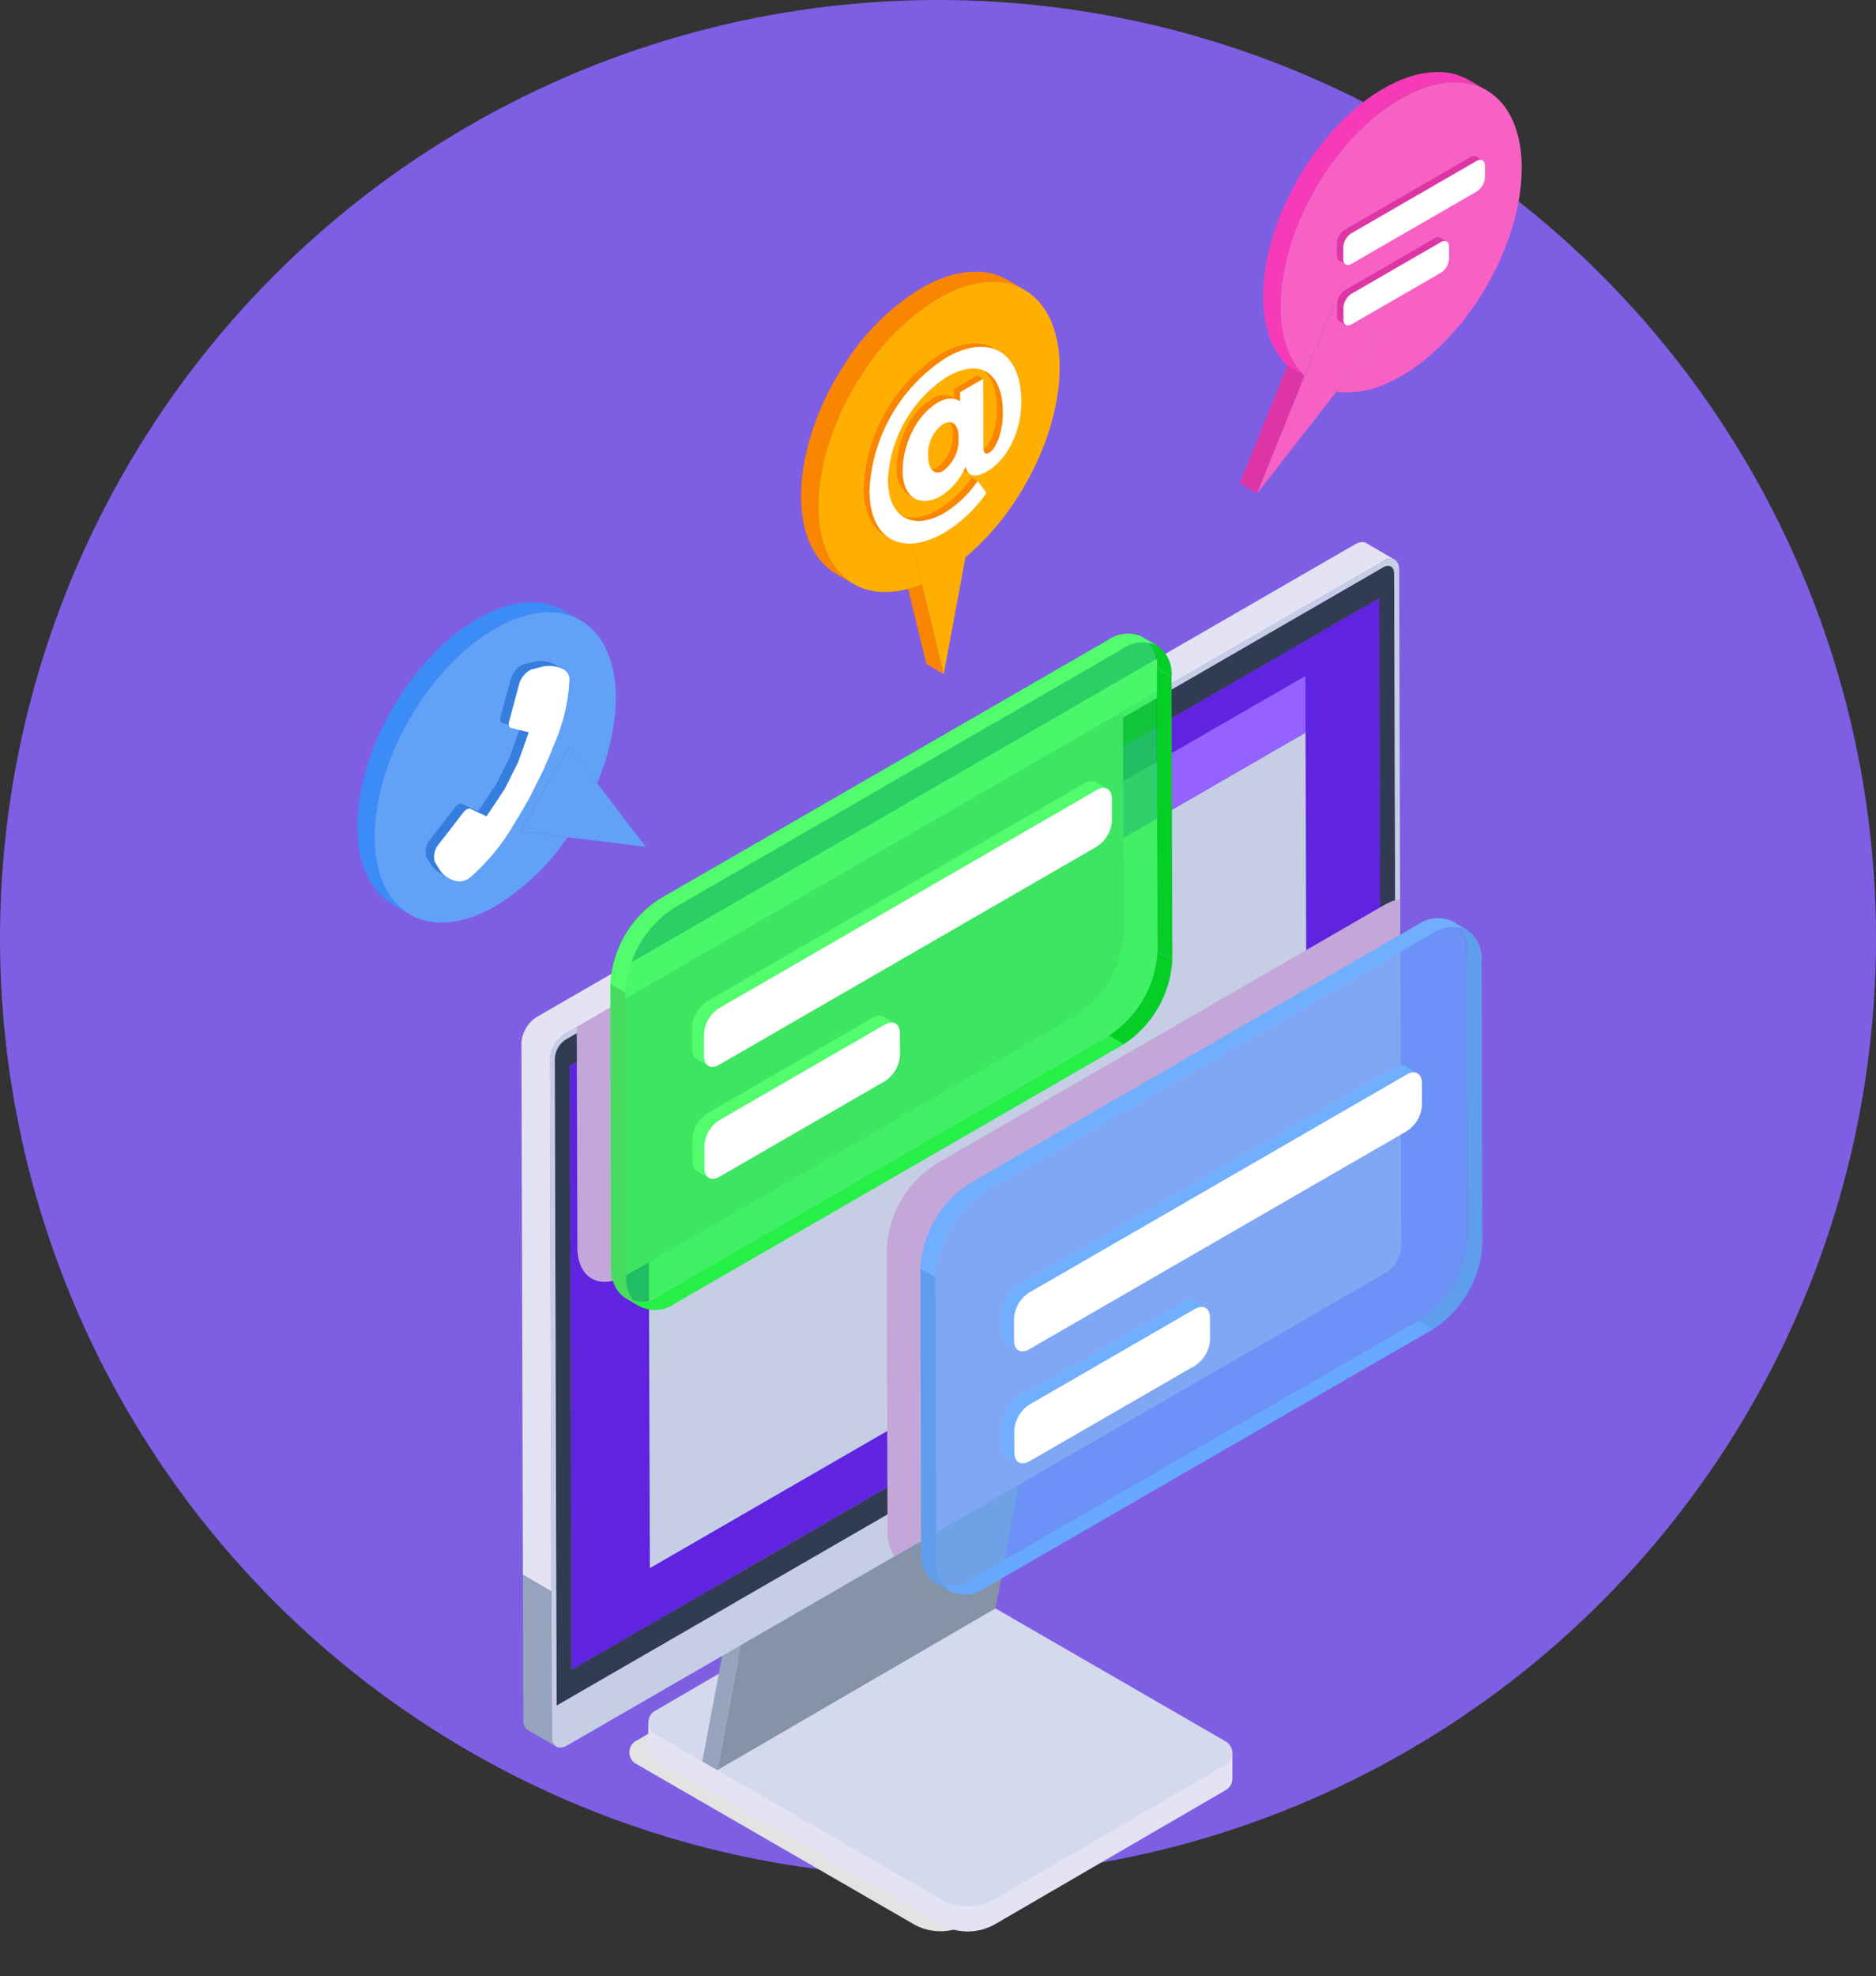 <svg xmlns="http://www.w3.org/2000/svg" xmlns:xlink="http://www.w3.org/1999/xlink" width="189" height="199" viewBox="0 0 189 199">
  <rect x="0" y="0" width="189" height="199" fill="#333333" stroke="none"/>
  <defs>
    <clipPath id="clip-path">
      <rect id="Rectángulo_35427" data-name="Rectángulo 35427" width="117.309" height="191.748" fill="none"/>
    </clipPath>
    <clipPath id="clip-path-3">
      <path id="Trazado_161085" data-name="Trazado 161085" d="M59.91,189.279,38.8,201.546l-2.761-.144v2.536h0a1.348,1.348,0,0,0,.679,1.172l28.7,16.57a5.581,5.581,0,0,0,5.6-.007l23.192-13.478a1.349,1.349,0,0,0,.676-1.177h0v-2.552l-3.368-.175-26.015-15.02a5.586,5.586,0,0,0-5.6.008" transform="translate(-36.041 -188.522)" fill="none"/>
    </clipPath>
    <linearGradient id="linear-gradient" x1="-0.498" y1="1.124" x2="-0.484" y2="1.124" gradientUnits="objectBoundingBox">
      <stop offset="0" stop-color="#96a5bd"/>
      <stop offset="0.52" stop-color="#96a5bd"/>
      <stop offset="0.599" stop-color="#e3e3f4"/>
      <stop offset="1" stop-color="#e3e3f4"/>
    </linearGradient>
    <clipPath id="clip-path-5">
      <path id="Trazado_161087" data-name="Trazado 161087" d="M51.518,161.354l-6.925,36.719,28.019-16.284,6.926-36.718Z" transform="translate(-44.593 -145.071)" fill="none"/>
    </clipPath>
    <linearGradient id="linear-gradient-2" x1="-0.447" y1="1.246" x2="-0.432" y2="1.246" gradientUnits="objectBoundingBox">
      <stop offset="0" stop-color="#aabbd6"/>
      <stop offset="0.151" stop-color="#aabbd6"/>
      <stop offset="0.565" stop-color="#8593a8"/>
      <stop offset="1" stop-color="#8593a8"/>
    </linearGradient>
    <clipPath id="clip-path-7">
      <path id="Trazado_161096" data-name="Trazado 161096" d="M104.346,58.4l-82.5,47.632a3.35,3.35,0,0,0-1.524,2.642l.194,68.156a1.075,1.075,0,0,0,.446.984l2.873,1.671a1.085,1.085,0,0,1-.446-.984l-.192-68.156a3.346,3.346,0,0,1,1.524-2.642l82.5-47.632a1.077,1.077,0,0,1,1.087-.1L105.432,58.3a.794.794,0,0,0-.406-.1,1.382,1.382,0,0,0-.681.207" transform="translate(-20.319 -58.196)" fill="none"/>
    </clipPath>
    <linearGradient id="linear-gradient-3" x1="0.094" y1="1.111" x2="0.099" y2="1.111" gradientUnits="objectBoundingBox">
      <stop offset="0" stop-color="#96a5bd"/>
      <stop offset="0.398" stop-color="#96a5bd"/>
      <stop offset="0.436" stop-color="#e3e3f4"/>
      <stop offset="1" stop-color="#e3e3f4"/>
    </linearGradient>
    <clipPath id="clip-path-9">
      <rect id="Rectángulo_35411" data-name="Rectángulo 35411" width="51.831" height="66.189" fill="none"/>
    </clipPath>
    <clipPath id="clip-path-10">
      <rect id="Rectángulo_35412" data-name="Rectángulo 35412" width="55.098" height="57.44" fill="none"/>
    </clipPath>
    <clipPath id="clip-path-11">
      <rect id="Rectángulo_35416" data-name="Rectángulo 35416" width="56.614" height="68.118" fill="none"/>
    </clipPath>
    <clipPath id="clip-path-12">
      <rect id="Rectángulo_35413" data-name="Rectángulo 35413" width="55.113" height="67.246" fill="none"/>
    </clipPath>
    <clipPath id="clip-path-13">
      <path id="Trazado_161100" data-name="Trazado 161100" d="M137.882,144.941a10.879,10.879,0,0,1-4.917,8.517l-1.5-.873a10.876,10.876,0,0,0,4.917-8.516Z" transform="translate(-131.465 -144.069)" fill="none"/>
    </clipPath>
    <linearGradient id="linear-gradient-4" x1="-9.209" y1="7.315" x2="-9.138" y2="7.315" gradientUnits="objectBoundingBox">
      <stop offset="0" stop-color="#66a9ff"/>
      <stop offset="0.828" stop-color="#5f9ded"/>
      <stop offset="1" stop-color="#5f9ded"/>
    </linearGradient>
    <clipPath id="clip-path-14">
      <path id="Trazado_161109" data-name="Trazado 161109" d="M71.251,147.024l-1.5-.872a10.871,10.871,0,0,1,4.917-8.516l1.5.872a10.875,10.875,0,0,0-4.918,8.516" transform="translate(-69.75 -137.636)" fill="none"/>
    </clipPath>
    <linearGradient id="linear-gradient-5" x1="-4.784" y1="7.816" x2="-4.712" y2="7.816" gradientUnits="objectBoundingBox">
      <stop offset="0" stop-color="#5f9ded"/>
      <stop offset="0.172" stop-color="#5f9ded"/>
      <stop offset="1" stop-color="#70afff"/>
    </linearGradient>
    <clipPath id="clip-path-15">
      <rect id="Rectángulo_35420" data-name="Rectángulo 35420" width="56.614" height="68.116" fill="none"/>
    </clipPath>
    <clipPath id="clip-path-16">
      <rect id="Rectángulo_35417" data-name="Rectángulo 35417" width="55.113" height="67.243" fill="none"/>
    </clipPath>
    <clipPath id="clip-path-17">
      <path id="Trazado_161123" data-name="Trazado 161123" d="M99.479,109.718a10.873,10.873,0,0,1-4.917,8.516l-1.5-.873a10.871,10.871,0,0,0,4.917-8.516Z" transform="translate(-93.062 -108.845)" fill="none"/>
    </clipPath>
    <linearGradient id="linear-gradient-6" x1="-6.456" y1="10.108" x2="-6.384" y2="10.108" gradientUnits="objectBoundingBox">
      <stop offset="0" stop-color="#26f048"/>
      <stop offset="0.828" stop-color="#05cf27"/>
      <stop offset="1" stop-color="#05cf27"/>
    </linearGradient>
    <clipPath id="clip-path-18">
      <path id="Trazado_161132" data-name="Trazado 161132" d="M32.848,111.8l-1.5-.873a10.873,10.873,0,0,1,4.917-8.516l1.5.873a10.874,10.874,0,0,0-4.917,8.516" transform="translate(-31.347 -102.416)" fill="none"/>
    </clipPath>
    <linearGradient id="linear-gradient-7" x1="-2.03" y1="10.608" x2="-1.958" y2="10.608" gradientUnits="objectBoundingBox">
      <stop offset="0" stop-color="#47db60"/>
      <stop offset="0.172" stop-color="#47db60"/>
      <stop offset="1" stop-color="#51fc6d"/>
    </linearGradient>
    <clipPath id="clip-path-19">
      <path id="Trazado_161149" data-name="Trazado 161149" d="M16.3,66.583a15.347,15.347,0,0,0-1.433.73l1.746,1.015a15.065,15.065,0,0,1,1.433-.731c2.844-1.257,5.346-1.216,7.22-.127L23.52,66.456a6.251,6.251,0,0,0-3.179-.817,10.066,10.066,0,0,0-4.042.944" transform="translate(-14.866 -65.639)" fill="none"/>
    </clipPath>
    <clipPath id="clip-path-20">
      <path id="Trazado_161151" data-name="Trazado 161151" d="M.08,86.984c-.437,4.648.95,8.006,3.469,9.47L5.3,97.469C2.776,96,1.389,92.647,1.826,88c.706-7.522,5.938-15.778,12.012-19.286L12.091,67.7C6.018,71.205.787,79.462.08,86.984" transform="translate(0 -67.698)" fill="none"/>
    </clipPath>
    <clipPath id="clip-path-22">
      <path id="Trazado_161161" data-name="Trazado 161161" d="M132.521,0a10.092,10.092,0,0,0-4.011.943,14.877,14.877,0,0,0-1.433.731l1.746,1.014a14.775,14.775,0,0,1,1.433-.73C133.1.7,135.6.742,137.476,1.832L135.73.817A6.23,6.23,0,0,0,132.58,0Z" transform="translate(-127.077)" fill="none"/>
    </clipPath>
    <clipPath id="clip-path-23">
      <path id="Trazado_161163" data-name="Trazado 161163" d="M112.29,21.345c-.366,3.9.55,6.888,2.34,8.617l1.745,1.015c-1.789-1.728-2.705-4.72-2.339-8.618.7-7.52,5.938-15.778,12.013-19.286L124.3,2.059c-6.074,3.506-11.308,11.765-12.013,19.286" transform="translate(-112.21 -2.059)" fill="none"/>
    </clipPath>
    <clipPath id="clip-path-25">
      <path id="Trazado_161184" data-name="Trazado 161184" d="M69.849,26.391l1.745,1.015c3.16-1.824,6.3-2.224,8.644-.859l-1.746-1.015a6.219,6.219,0,0,0-3.166-.813,11.183,11.183,0,0,0-5.476,1.671" transform="translate(-69.849 -24.72)" fill="none"/>
    </clipPath>
    <clipPath id="clip-path-27">
      <path id="Trazado_161187" data-name="Trazado 161187" d="M59.563,34.118c-5.252,7.817-6.124,17.112-1.949,20.762a5.932,5.932,0,0,0,.915.658l1.746,1.014a5.75,5.75,0,0,1-.915-.658c-4.176-3.648-3.3-12.944,1.948-20.761a23.677,23.677,0,0,1,7.51-7.343l-1.745-1.015a23.669,23.669,0,0,0-7.51,7.343" transform="translate(-54.975 -26.775)" fill="none"/>
    </clipPath>
  </defs>
  <g id="Grupo_84374" data-name="Grupo 84374" transform="translate(-548 -1165)">
    <circle id="Elipse_4977" data-name="Elipse 4977" cx="94.5" cy="94.5" r="94.5" transform="translate(548 1165)" fill="#7e5ee3"/>
    <g id="Grupo_84254" data-name="Grupo 84254" transform="translate(584 1172.252)">
      <g id="Grupo_84253" data-name="Grupo 84253" clip-path="url(#clip-path)">
        <g id="Grupo_84194" data-name="Grupo 84194">
          <g id="Grupo_84193" data-name="Grupo 84193" clip-path="url(#clip-path)">
            <path id="Trazado_161084" data-name="Trazado 161084" d="M62.4,190.312l27.955,16.14a1.324,1.324,0,0,1,0,2.292L67.766,221.87a5.441,5.441,0,0,1-5.456.008l-27.956-16.14a1.325,1.325,0,0,1,0-2.292L56.94,190.32a5.441,5.441,0,0,1,5.456-.008" transform="translate(-6.288 -35.384)" fill="#e3e3e3"/>
          </g>
        </g>
        <g id="Grupo_84196" data-name="Grupo 84196" transform="translate(29.314 153.336)">
          <g id="Grupo_84195" data-name="Grupo 84195" clip-path="url(#clip-path-3)">
            <rect id="Rectángulo_35406" data-name="Rectángulo 35406" width="58.854" height="34.162" transform="translate(0 -0.001)" fill="url(#linear-gradient)"/>
          </g>
        </g>
        <g id="Grupo_84198" data-name="Grupo 84198">
          <g id="Grupo_84197" data-name="Grupo 84197" clip-path="url(#clip-path)">
            <path id="Trazado_161086" data-name="Trazado 161086" d="M65.512,186.136l28.7,16.571a1.359,1.359,0,0,1,0,2.352L71.026,218.538a5.588,5.588,0,0,1-5.6.008l-28.7-16.571a1.359,1.359,0,0,1,0-2.352L59.91,186.144a5.588,5.588,0,0,1,5.6-.008" transform="translate(-6.727 -34.601)" fill="#d5d9ed"/>
          </g>
        </g>
        <g id="Grupo_84200" data-name="Grupo 84200" transform="translate(36.27 117.995)">
          <g id="Grupo_84199" data-name="Grupo 84199" clip-path="url(#clip-path-5)">
            <rect id="Rectángulo_35408" data-name="Rectángulo 35408" width="56.765" height="63.374" transform="translate(-22.951 13.251) rotate(-30)" fill="url(#linear-gradient-2)"/>
          </g>
        </g>
        <g id="Grupo_84202" data-name="Grupo 84202">
          <g id="Grupo_84201" data-name="Grupo 84201" clip-path="url(#clip-path)">
            <path id="Trazado_161088" data-name="Trazado 161088" d="M50.061,161.236l-7.333,38.978,1.517.876,6.926-36.718a4.554,4.554,0,0,1-1.132-2.891,2.258,2.258,0,0,1,.023-.245" transform="translate(-7.975 -30.093)" fill="#96a5bd"/>
            <path id="Trazado_161089" data-name="Trazado 161089" d="M76.557,142.224a1.506,1.506,0,0,1,1.518.151l.063.037a4.607,4.607,0,0,1,1.993,3.665,1.4,1.4,0,0,1-.6,1.246L51.51,163.6a1.4,1.4,0,0,0,.6-1.247,4.61,4.61,0,0,0-1.993-3.663l-.063-.037a1.509,1.509,0,0,0-1.517-.149Z" transform="translate(-9.059 -26.518)" fill="#848b92"/>
            <path id="Trazado_161090" data-name="Trazado 161090" d="M49.914,162.395c-1.056-.609-1.947-.243-2.1.848-.011.077-.019.159-.023.245a4.555,4.555,0,0,0,1.132,2.891,3.729,3.729,0,0,0,.877.765c.031.02.062.037.092.055,1.119.646,2.046.157,2.083-1.1a4.61,4.61,0,0,0-1.993-3.664l-.063-.037" transform="translate(-8.919 -30.255)" fill="#9fa7b0"/>
            <path id="Trazado_161091" data-name="Trazado 161091" d="M26.317,112.227l.172,60.819,81.545-47.08-.172-60.819Z" transform="translate(-4.912 -12.159)" fill="#6024e0"/>
            <path id="Trazado_161092" data-name="Trazado 161092" d="M36.06,120l.14,45.918,66.2-38.22-.14-45.918Z" transform="translate(-6.73 -15.263)" fill="#c6cee5"/>
            <path id="Trazado_161093" data-name="Trazado 161093" d="M36.056,118.691l-.016-5.7,66.2-38.219.016,5.7Z" transform="translate(-6.726 -13.955)" fill="#9463ff"/>
            <path id="Trazado_161094" data-name="Trazado 161094" d="M107.909,61.289c.621-.36,1.11-.063,1.113.633l.185,65.165-84.57,48.826-.185-65.164a2.466,2.466,0,0,1,1.122-1.924ZM26.141,172.3l81.545-47.08L107.514,64.4l-81.545,47.08Z" transform="translate(-4.564 -11.41)" fill="#323b54"/>
            <path id="Trazado_161095" data-name="Trazado 161095" d="M107.879,60.456c.839-.485,1.531-.091,1.534.875l.193,68.156a3.375,3.375,0,0,1-1.524,2.641l-82.5,47.633c-.856.495-1.532.091-1.534-.875l-.194-68.156a3.347,3.347,0,0,1,1.524-2.641ZM24.525,175.747l84.57-48.826-.185-65.165c0-.7-.491-.992-1.113-.634L25.462,108.659a2.465,2.465,0,0,0-1.122,1.924Z" transform="translate(-4.452 -11.245)" fill="#c6cee5"/>
          </g>
        </g>
        <g id="Grupo_84204" data-name="Grupo 84204" transform="translate(16.527 47.334)">
          <g id="Grupo_84203" data-name="Grupo 84203" clip-path="url(#clip-path-7)">
            <rect id="Rectángulo_35410" data-name="Rectángulo 35410" width="149.037" height="136.848" transform="matrix(0.5, -0.866, 0.866, 0.5, -52.524, 90.969)" fill="url(#linear-gradient-3)"/>
          </g>
        </g>
        <g id="Grupo_84232" data-name="Grupo 84232">
          <g id="Grupo_84231" data-name="Grupo 84231" clip-path="url(#clip-path)">
            <g id="Grupo_84207" data-name="Grupo 84207" transform="translate(53.325 83.282)" style="mix-blend-mode: multiply;isolation: isolate">
              <g id="Grupo_84206" data-name="Grupo 84206">
                <g id="Grupo_84205" data-name="Grupo 84205" clip-path="url(#clip-path-9)">
                  <path id="Trazado_161097" data-name="Trazado 161097" d="M117.392,137.354a3.385,3.385,0,0,1-1.525,2.641L66.345,168.583a4.107,4.107,0,0,1-.7-2.487l0-1.725-.076-26.761a10.875,10.875,0,0,1,4.915-8.518l45.17-26.076a5.521,5.521,0,0,1,1.141-.507,4.1,4.1,0,0,1,.5-.116Z" transform="translate(-65.561 -102.393)" fill="#c3a7d9"/>
                </g>
              </g>
            </g>
            <g id="Grupo_84210" data-name="Grupo 84210" transform="translate(22.104 64.388)" style="mix-blend-mode: multiply;isolation: isolate">
              <g id="Grupo_84209" data-name="Grupo 84209">
                <g id="Grupo_84208" data-name="Grupo 84208" clip-path="url(#clip-path-10)">
                  <path id="Trazado_161098" data-name="Trazado 161098" d="M82.275,101.337a10.881,10.881,0,0,1-4.915,8.518L32.19,135.931c-2.713,1.567-4.94.3-4.949-2.819l-.059-21.556,0-.618L82.211,79.163l0,.617Z" transform="translate(-27.177 -79.163)" fill="#c3a7d9"/>
                </g>
              </g>
            </g>
            <g id="Grupo_84220" data-name="Grupo 84220" transform="translate(56.732 85.199)" style="isolation: isolate">
              <g id="Grupo_84219" data-name="Grupo 84219">
                <g id="Grupo_84218" data-name="Grupo 84218" clip-path="url(#clip-path-11)">
                  <g id="Grupo_84213" data-name="Grupo 84213" opacity="0.7">
                    <g id="Grupo_84212" data-name="Grupo 84212">
                      <g id="Grupo_84211" data-name="Grupo 84211" clip-path="url(#clip-path-12)">
                        <path id="Trazado_161099" data-name="Trazado 161099" d="M119.833,105.421c2.714-1.567,4.94-.3,4.949,2.82l.081,28.49a10.876,10.876,0,0,1-4.917,8.516L74.78,171.323c-2.714,1.567-4.94.3-4.949-2.82l-.081-28.49a10.871,10.871,0,0,1,4.917-8.516Z" transform="translate(-69.75 -104.749)" fill="#64a7ff"/>
                      </g>
                    </g>
                  </g>
                  <g id="Grupo_84215" data-name="Grupo 84215" transform="translate(50.197 31.981)">
                    <g id="Grupo_84214" data-name="Grupo 84214" clip-path="url(#clip-path-13)">
                      <rect id="Rectángulo_35414" data-name="Rectángulo 35414" width="11.344" height="10.26" transform="translate(-4.065 7.041) rotate(-60)" fill="url(#linear-gradient-4)"/>
                    </g>
                  </g>
                  <path id="Trazado_161101" data-name="Trazado 161101" d="M138.912,109.914l.081,28.489-1.5-.872-.081-28.489Z" transform="translate(-82.378 -105.55)" fill="#5f9ded"/>
                  <path id="Trazado_161102" data-name="Trazado 161102" d="M137.138,106.033a3.448,3.448,0,0,1,1.443,3.157l-1.5-.872a3.447,3.447,0,0,0-1.442-3.157l1.5.873" transform="translate(-82.047 -104.826)" fill="#5f9ded"/>
                  <path id="Trazado_161103" data-name="Trazado 161103" d="M77.3,132.524l-1.5-.872,45.166-26.077,1.5.872Z" transform="translate(-70.878 -104.903)" fill="#70afff"/>
                  <path id="Trazado_161104" data-name="Trazado 161104" d="M134.832,105.084l1.5.873a3.473,3.473,0,0,0-3.506.337l-1.5-.873a3.475,3.475,0,0,1,3.506-.337" transform="translate(-81.242 -104.749)" fill="#70afff"/>
                  <path id="Trazado_161105" data-name="Trazado 161105" d="M71.624,186.936a3.473,3.473,0,0,0,3.506-.336l1.5.872a3.474,3.474,0,0,1-3.506.336l-1.5-.872" transform="translate(-70.1 -120.026)" fill="#66a9ff"/>
                  <path id="Trazado_161106" data-name="Trazado 161106" d="M72.793,187.162l-1.5-.872a3.447,3.447,0,0,1-1.444-3.157l1.5.872a3.448,3.448,0,0,0,1.444,3.157" transform="translate(-69.768 -119.379)" fill="#5f9ded"/>
                  <path id="Trazado_161107" data-name="Trazado 161107" d="M122.6,155.412,77.435,181.489l-1.5-.873L121.1,154.54Z" transform="translate(-70.904 -114.042)" fill="#66a9ff"/>
                  <path id="Trazado_161108" data-name="Trazado 161108" d="M71.331,177.467l-1.5-.872-.081-28.49,1.5.872Z" transform="translate(-69.75 -112.841)" fill="#5f9ded"/>
                  <g id="Grupo_84217" data-name="Grupo 84217" transform="translate(0 26.749)">
                    <g id="Grupo_84216" data-name="Grupo 84216" clip-path="url(#clip-path-14)">
                      <rect id="Rectángulo_35415" data-name="Rectángulo 35415" width="11.344" height="10.26" transform="translate(-4.074 7.041) rotate(-60)" fill="url(#linear-gradient-5)"/>
                    </g>
                  </g>
                </g>
              </g>
            </g>
            <path id="Trazado_161110" data-name="Trazado 161110" d="M103.343,152.14l1.2.7a1.066,1.066,0,0,0-1.078.107l-1.2-.7a1.068,1.068,0,0,1,1.079-.107" transform="translate(-19.087 -28.376)" fill="#70afff"/>
            <path id="Trazado_161111" data-name="Trazado 161111" d="M81.554,171.745l-1.2-.7a1.059,1.059,0,0,1-.442-.972l1.2.7a1.062,1.062,0,0,0,.442.972" transform="translate(-14.915 -31.743)" fill="#70afff"/>
            <path id="Trazado_161112" data-name="Trazado 161112" d="M81.11,170.264l-1.2-.7-.007-2.218,1.2.7Z" transform="translate(-14.913 -31.234)" fill="#70afff"/>
            <path id="Trazado_161113" data-name="Trazado 161113" d="M82.957,162.622l-1.2-.7,16.68-9.631,1.2.7Z" transform="translate(-15.259 -28.424)" fill="#70afff"/>
            <path id="Trazado_161114" data-name="Trazado 161114" d="M81.1,167.445l-1.2-.7a3.324,3.324,0,0,1,1.507-2.614l1.2.7a3.322,3.322,0,0,0-1.507,2.613" transform="translate(-14.913 -30.634)" fill="#70afff"/>
            <path id="Trazado_161115" data-name="Trazado 161115" d="M99.567,153.1c.838-.484,1.517-.1,1.519.866l.007,2.218a3.328,3.328,0,0,1-1.51,2.616L82.9,168.434c-.835.482-1.514.092-1.517-.868l-.006-2.218a3.319,3.319,0,0,1,1.507-2.613Z" transform="translate(-15.189 -28.536)" fill="#fff"/>
            <path id="Trazado_161116" data-name="Trazado 161116" d="M129.6,123.1l1.2.7a1.069,1.069,0,0,0-1.078.107l-1.2-.7a1.065,1.065,0,0,1,1.078-.107" transform="translate(-23.987 -22.956)" fill="#70afff"/>
            <path id="Trazado_161117" data-name="Trazado 161117" d="M81.513,157.881l-1.2-.7a1.058,1.058,0,0,1-.442-.97l1.2.7a1.056,1.056,0,0,0,.441.97" transform="translate(-14.907 -29.156)" fill="#70afff"/>
            <path id="Trazado_161118" data-name="Trazado 161118" d="M81.07,156.4l-1.2-.7-.007-2.218,1.2.7Z" transform="translate(-14.906 -28.647)" fill="#70afff"/>
            <path id="Trazado_161119" data-name="Trazado 161119" d="M82.917,145.927l-1.2-.7,38.066-21.978,1.2.7Z" transform="translate(-15.252 -23.004)" fill="#70afff"/>
            <path id="Trazado_161120" data-name="Trazado 161120" d="M81.065,153.584l-1.2-.7a3.323,3.323,0,0,1,1.507-2.614l1.2.7a3.326,3.326,0,0,0-1.507,2.614" transform="translate(-14.906 -28.047)" fill="#70afff"/>
            <path id="Trazado_161121" data-name="Trazado 161121" d="M120.913,124.062c.838-.484,1.517-.1,1.519.866l.007,2.219a3.324,3.324,0,0,1-1.51,2.612L82.863,151.736c-.835.482-1.514.1-1.517-.864l-.007-2.219a3.32,3.32,0,0,1,1.507-2.613Z" transform="translate(-15.181 -23.116)" fill="#fff"/>
            <g id="Grupo_84230" data-name="Grupo 84230" transform="translate(25.496 56.552)" style="isolation: isolate">
              <g id="Grupo_84229" data-name="Grupo 84229">
                <g id="Grupo_84228" data-name="Grupo 84228" clip-path="url(#clip-path-15)">
                  <g id="Grupo_84223" data-name="Grupo 84223" opacity="0.7">
                    <g id="Grupo_84222" data-name="Grupo 84222">
                      <g id="Grupo_84221" data-name="Grupo 84221" clip-path="url(#clip-path-16)">
                        <path id="Trazado_161122" data-name="Trazado 161122" d="M81.43,70.2c2.714-1.567,4.94-.3,4.949,2.82l.081,28.486a10.874,10.874,0,0,1-4.917,8.516L36.377,136.1c-2.714,1.567-4.94.3-4.949-2.82l-.081-28.486a10.871,10.871,0,0,1,4.917-8.516Z" transform="translate(-31.347 -69.529)" fill="#06ff2f"/>
                      </g>
                    </g>
                  </g>
                  <g id="Grupo_84225" data-name="Grupo 84225" transform="translate(50.197 31.978)">
                    <g id="Grupo_84224" data-name="Grupo 84224" clip-path="url(#clip-path-17)">
                      <rect id="Rectángulo_35418" data-name="Rectángulo 35418" width="11.344" height="10.26" transform="matrix(0.5, -0.866, 0.866, 0.5, -4.065, 7.041)" fill="url(#linear-gradient-6)"/>
                    </g>
                  </g>
                  <path id="Trazado_161124" data-name="Trazado 161124" d="M100.509,74.695l.081,28.486-1.5-.873-.081-28.485Z" transform="translate(-43.975 -70.33)" fill="#05cf27"/>
                  <path id="Trazado_161125" data-name="Trazado 161125" d="M98.735,70.813a3.449,3.449,0,0,1,1.443,3.157l-1.5-.873a3.446,3.446,0,0,0-1.442-3.157l1.5.872" transform="translate(-43.644 -69.606)" fill="#05cf27"/>
                  <path id="Trazado_161126" data-name="Trazado 161126" d="M38.893,97.3l-1.5-.872L82.559,70.356l1.5.872Z" transform="translate(-32.475 -69.683)" fill="#51fc6d"/>
                  <path id="Trazado_161127" data-name="Trazado 161127" d="M96.429,69.864l1.5.872a3.474,3.474,0,0,0-3.506.338l-1.5-.873a3.475,3.475,0,0,1,3.506-.337" transform="translate(-42.839 -69.529)" fill="#51fc6d"/>
                  <path id="Trazado_161128" data-name="Trazado 161128" d="M33.22,151.714a3.475,3.475,0,0,0,3.506-.337l1.5.872a3.473,3.473,0,0,1-3.506.337l-1.5-.872" transform="translate(-31.696 -84.805)" fill="#26f048"/>
                  <path id="Trazado_161129" data-name="Trazado 161129" d="M34.39,151.938l-1.5-.872a3.446,3.446,0,0,1-1.443-3.157l1.5.872a3.449,3.449,0,0,0,1.443,3.157" transform="translate(-31.365 -84.158)" fill="#47db60"/>
                  <path id="Trazado_161130" data-name="Trazado 161130" d="M84.2,120.188,39.032,146.265l-1.5-.872L82.7,119.316Z" transform="translate(-32.501 -78.821)" fill="#26f048"/>
                  <path id="Trazado_161131" data-name="Trazado 161131" d="M32.929,142.245l-1.5-.872-.081-28.486,1.5.872Z" transform="translate(-31.347 -77.621)" fill="#47db60"/>
                  <g id="Grupo_84227" data-name="Grupo 84227" transform="translate(0 26.749)">
                    <g id="Grupo_84226" data-name="Grupo 84226" clip-path="url(#clip-path-18)">
                      <rect id="Rectángulo_35419" data-name="Rectángulo 35419" width="11.344" height="10.26" transform="translate(-4.074 7.041) rotate(-60)" fill="url(#linear-gradient-7)"/>
                    </g>
                  </g>
                </g>
              </g>
            </g>
            <path id="Trazado_161133" data-name="Trazado 161133" d="M64.938,116.92l1.2.7a1.069,1.069,0,0,0-1.078.1l-1.2-.7a1.068,1.068,0,0,1,1.078-.106" transform="translate(-11.919 -21.803)" fill="#51fc6d"/>
            <path id="Trazado_161134" data-name="Trazado 161134" d="M43.144,136.522l-1.2-.7a1.056,1.056,0,0,1-.442-.968l1.2.7a1.054,1.054,0,0,0,.441.968" transform="translate(-7.746 -25.169)" fill="#51fc6d"/>
            <path id="Trazado_161135" data-name="Trazado 161135" d="M42.7,135.044l-1.2-.7-.007-2.218,1.2.7Z" transform="translate(-7.745 -24.66)" fill="#51fc6d"/>
            <path id="Trazado_161136" data-name="Trazado 161136" d="M44.552,127.4l-1.2-.7,16.68-9.631,1.2.7Z" transform="translate(-8.091 -21.85)" fill="#51fc6d"/>
            <path id="Trazado_161137" data-name="Trazado 161137" d="M42.7,132.226l-1.2-.7A3.327,3.327,0,0,1,43,128.913l1.2.7a3.33,3.33,0,0,0-1.51,2.615" transform="translate(-7.745 -24.06)" fill="#51fc6d"/>
            <path id="Trazado_161138" data-name="Trazado 161138" d="M61.162,117.882c.835-.482,1.517-.1,1.519.866l.007,2.218a3.325,3.325,0,0,1-1.51,2.612L44.5,133.209c-.835.482-1.517.1-1.519-.863l-.007-2.218a3.328,3.328,0,0,1,1.51-2.615Z" transform="translate(-8.02 -21.963)" fill="#fff"/>
            <path id="Trazado_161139" data-name="Trazado 161139" d="M91.189,87.878l1.2.7a1.065,1.065,0,0,0-1.075.1l-1.2-.7a1.066,1.066,0,0,1,1.076-.1" transform="translate(-16.819 -16.382)" fill="#51fc6d"/>
            <path id="Trazado_161140" data-name="Trazado 161140" d="M43.105,122.66l-1.2-.7a1.056,1.056,0,0,1-.442-.968l1.2.7a1.056,1.056,0,0,0,.441.968" transform="translate(-7.739 -22.582)" fill="#51fc6d"/>
            <path id="Trazado_161141" data-name="Trazado 161141" d="M42.663,121.182l-1.2-.7-.007-2.222,1.2.7Z" transform="translate(-7.737 -22.072)" fill="#51fc6d"/>
            <path id="Trazado_161142" data-name="Trazado 161142" d="M44.513,110.706l-1.2-.7L81.378,88.03l1.2.7Z" transform="translate(-8.084 -16.43)" fill="#51fc6d"/>
            <path id="Trazado_161143" data-name="Trazado 161143" d="M42.657,118.361l-1.2-.7a3.327,3.327,0,0,1,1.51-2.612l1.2.7a3.329,3.329,0,0,0-1.51,2.612" transform="translate(-7.737 -21.473)" fill="#51fc6d"/>
            <path id="Trazado_161144" data-name="Trazado 161144" d="M82.508,88.84c.835-.482,1.514-.1,1.517.865l.007,2.222a3.324,3.324,0,0,1-1.507,2.61L44.458,116.515c-.835.481-1.516.1-1.519-.863l-.007-2.222a3.327,3.327,0,0,1,1.51-2.612Z" transform="translate(-8.013 -16.543)" fill="#fff"/>
            <path id="Trazado_161145" data-name="Trazado 161145" d="M19.768,93.778l-1.746-1.015,4.764.586,1.746,1.015Z" transform="translate(-3.363 -17.313)" fill="#375b8c"/>
            <path id="Trazado_161146" data-name="Trazado 161146" d="M28.652,86.991l-1.746-1.014-2.812-3.664,1.745,1.014Z" transform="translate(-4.497 -15.363)" fill="#325480"/>
            <path id="Trazado_161147" data-name="Trazado 161147" d="M25.107,83.559l2.813,3.664,4.908,6.395-7.9-.972-4.764-.586Z" transform="translate(-3.764 -15.596)" fill="#61a2f7"/>
            <rect id="Rectángulo_35421" data-name="Rectángulo 35421" width="9.831" height="2.02" transform="translate(14.657 75.449) rotate(-59.832)" fill="#406aa2"/>
          </g>
        </g>
        <g id="Grupo_84234" data-name="Grupo 84234" transform="translate(12.091 53.388)">
          <g id="Grupo_84233" data-name="Grupo 84233" clip-path="url(#clip-path-19)">
            <path id="Trazado_161148" data-name="Trazado 161148" d="M16.612,68.329l-1.746-1.015a15.068,15.068,0,0,1,1.434-.73c2.844-1.257,5.345-1.217,7.22-.128l1.745,1.015c-1.874-1.09-4.376-1.131-7.22.128a15.058,15.058,0,0,0-1.433.73" transform="translate(-14.866 -65.639)" fill="#3b8cf7"/>
          </g>
        </g>
        <g id="Grupo_84236" data-name="Grupo 84236" transform="translate(0 55.063)">
          <g id="Grupo_84235" data-name="Grupo 84235" clip-path="url(#clip-path-20)">
            <path id="Trazado_161150" data-name="Trazado 161150" d="M5.295,97.469,3.549,96.454C1.03,94.989-.357,91.632.08,86.984.786,79.462,6.017,71.205,12.091,67.7l1.746,1.015C7.764,72.22,2.532,80.477,1.825,88c-.437,4.648.951,8.006,3.47,9.47" transform="translate(0 -67.698)" fill="#3b8cf7"/>
          </g>
        </g>
        <g id="Grupo_84238" data-name="Grupo 84238">
          <g id="Grupo_84237" data-name="Grupo 84237" clip-path="url(#clip-path)">
            <path id="Trazado_161152" data-name="Trazado 161152" d="M14.238,68.562a15.054,15.054,0,0,1,1.433-.73c6.668-2.948,11.452,1.238,10.691,9.346a23.942,23.942,0,0,1-1.806,6.935l-2.813-3.664-4.939,8.5,4.764.586a23.5,23.5,0,0,1-7.218,6.924,14.979,14.979,0,0,1-1.434.731c-6.665,2.947-11.452-1.235-10.691-9.343.707-7.521,5.938-15.778,12.013-19.286" transform="translate(-0.401 -12.484)" fill="#61a2f7"/>
            <path id="Trazado_161153" data-name="Trazado 161153" d="M10.9,94.628l.027,0a1.658,1.658,0,0,0,1.223-.462,21.376,21.376,0,0,0,4.345-5.3c.637-1.035,1.154-1.923,1.567-2.659l1.345-2.677c.341-.762.737-1.692,1.176-2.8a18,18,0,0,0,1.5-6.317,1.169,1.169,0,0,0-.459-1.058l-.022-.014a3.158,3.158,0,0,0-2.466-.28l-.858.214a2.327,2.327,0,0,0-1.257,1.5l-.961,3.576c-.141.411-.085.757.13.813l1.8.449-1.074,3.024-1.345,2.677-1.831,2.755-1.636-.77c-.2-.09-.532.117-.785.489L8.935,90.866a1.956,1.956,0,0,0-.405,1.806l.416.666A2.7,2.7,0,0,0,10.9,94.628" transform="translate(-1.574 -13.614)" fill="#357ede"/>
            <path id="Trazado_161154" data-name="Trazado 161154" d="M11.951,95.232l.027,0a1.658,1.658,0,0,0,1.223-.462,21.376,21.376,0,0,0,4.345-5.3c.637-1.035,1.153-1.923,1.567-2.659l1.345-2.677c.341-.762.737-1.692,1.176-2.8a17.971,17.971,0,0,0,1.495-6.317,1.169,1.169,0,0,0-.458-1.058l-.022-.014a3.159,3.159,0,0,0-2.466-.28l-.859.214a2.329,2.329,0,0,0-1.257,1.5l-.961,3.576c-.141.411-.085.757.13.813l1.8.449L17.96,83.248l-1.345,2.677L14.783,88.68l-1.636-.77c-.2-.09-.532.117-.785.489L9.982,91.47a1.954,1.954,0,0,0-.405,1.806l.416.666a2.7,2.7,0,0,0,1.957,1.291" transform="translate(-1.769 -13.726)" fill="#fff"/>
            <path id="Trazado_161155" data-name="Trazado 161155" d="M120.892,37.988l-1.746-1.015,4.587-5.869,1.745,1.015Z" transform="translate(-22.237 -5.805)" fill="#a54184"/>
            <path id="Trazado_161156" data-name="Trazado 161156" d="M111.055,49.209,109.309,48.2l4.779-11.831,1.746,1.015Z" transform="translate(-20.401 -6.787)" fill="#de35a6"/>
            <path id="Trazado_161157" data-name="Trazado 161157" d="M120.476,28.6l-1.746-1.014,4.925,2.859,1.746,1.015Z" transform="translate(-22.16 -5.149)" fill="#823367"/>
            <path id="Trazado_161158" data-name="Trazado 161158" d="M119.119,28.836l4.925,2.86-4.587,5.869-8,10.239,4.779-11.83Z" transform="translate(-20.802 -5.382)" fill="#f761c4"/>
            <path id="Trazado_161159" data-name="Trazado 161159" d="M116.931,35.741l-1.746-1.014,2.884-7.139,1.745,1.015Z" transform="translate(-21.498 -5.149)" fill="#9e3e7e"/>
          </g>
        </g>
        <g id="Grupo_84240" data-name="Grupo 84240" transform="translate(103.359)">
          <g id="Grupo_84239" data-name="Grupo 84239" clip-path="url(#clip-path-22)">
            <path id="Trazado_161160" data-name="Trazado 161160" d="M128.823,2.689l-1.746-1.015a15.068,15.068,0,0,1,1.434-.73c2.843-1.257,5.345-1.216,7.219-.127l1.745,1.015C135.6.742,133.1.7,130.256,1.959a14.868,14.868,0,0,0-1.433.73" transform="translate(-127.077 0)" fill="#f73bb8"/>
          </g>
        </g>
        <g id="Grupo_84242" data-name="Grupo 84242" transform="translate(91.267 1.675)">
          <g id="Grupo_84241" data-name="Grupo 84241" clip-path="url(#clip-path-23)">
            <path id="Trazado_161162" data-name="Trazado 161162" d="M116.376,30.976l-1.746-1.014c-1.789-1.728-2.705-4.72-2.339-8.618.7-7.52,5.938-15.778,12.012-19.286l1.746,1.014c-6.074,3.508-11.308,11.766-12.012,19.286-.366,3.9.549,6.888,2.339,8.617" transform="translate(-112.21 -2.059)" fill="#f73bb8"/>
          </g>
        </g>
        <g id="Grupo_84244" data-name="Grupo 84244">
          <g id="Grupo_84243" data-name="Grupo 84243" clip-path="url(#clip-path)">
            <path id="Trazado_161164" data-name="Trazado 161164" d="M126.449,2.922a14.868,14.868,0,0,1,1.433-.73c6.665-2.947,11.452,1.238,10.691,9.346-.707,7.522-5.941,15.781-12.015,19.287a14.775,14.775,0,0,1-1.433.73,9.2,9.2,0,0,1-5.126.861l4.586-5.869-4.925-2.86-2.883,7.139c-1.79-1.728-2.705-4.72-2.339-8.618.7-7.52,5.938-15.778,12.012-19.286" transform="translate(-21.344 -0.233)" fill="#f761c4"/>
            <path id="Trazado_161165" data-name="Trazado 161165" d="M134,20.515l.648.377a.577.577,0,0,0-.582.058l-.647-.377a.576.576,0,0,1,.582-.058" transform="translate(-24.901 -3.819)" fill="#de35a6"/>
            <path id="Trazado_161166" data-name="Trazado 161166" d="M122.239,31.1l-.648-.377a.574.574,0,0,1-.238-.525l.647.377a.572.572,0,0,0,.239.525" transform="translate(-22.649 -5.636)" fill="#de35a6"/>
            <path id="Trazado_161167" data-name="Trazado 161167" d="M122,30.3l-.648-.377,0-1.2L122,29.1Z" transform="translate(-22.648 -5.361)" fill="#de35a6"/>
            <path id="Trazado_161168" data-name="Trazado 161168" d="M123,26.172l-.648-.377,9-5.2.648.377Z" transform="translate(-22.835 -3.844)" fill="#de35a6"/>
            <path id="Trazado_161169" data-name="Trazado 161169" d="M122,28.776l-.648-.377a1.792,1.792,0,0,1,.813-1.41l.648.377a1.792,1.792,0,0,0-.813,1.41" transform="translate(-22.648 -5.037)" fill="#de35a6"/>
            <path id="Trazado_161170" data-name="Trazado 161170" d="M131.961,21.035c.452-.261.819-.052.82.467l0,1.2a1.8,1.8,0,0,1-.815,1.411l-9,5.2c-.451.26-.817.05-.819-.468l0-1.2a1.794,1.794,0,0,1,.813-1.41Z" transform="translate(-22.797 -3.905)" fill="#fff"/>
            <path id="Trazado_161171" data-name="Trazado 161171" d="M138.442,10.456l.648.377a.577.577,0,0,0-.582.058l-.647-.377a.576.576,0,0,1,.582-.058" transform="translate(-25.73 -1.941)" fill="#de35a6"/>
            <path id="Trazado_161172" data-name="Trazado 161172" d="M122.217,23.614l-.648-.377a.569.569,0,0,1-.238-.523l.647.377a.572.572,0,0,0,.238.523" transform="translate(-22.645 -4.239)" fill="#de35a6"/>
            <path id="Trazado_161173" data-name="Trazado 161173" d="M121.978,22.816l-.648-.377,0-1.2.648.377Z" transform="translate(-22.644 -3.965)" fill="#de35a6"/>
            <path id="Trazado_161174" data-name="Trazado 161174" d="M122.974,18.21l-.648-.377,12.634-7.294.648.377Z" transform="translate(-22.831 -1.967)" fill="#de35a6"/>
            <path id="Trazado_161175" data-name="Trazado 161175" d="M121.974,21.295l-.648-.377a1.793,1.793,0,0,1,.813-1.41l.648.377a1.792,1.792,0,0,0-.813,1.41" transform="translate(-22.644 -3.641)" fill="#de35a6"/>
            <path id="Trazado_161176" data-name="Trazado 161176" d="M135.57,10.977c.452-.261.819-.052.82.468l0,1.2a1.8,1.8,0,0,1-.814,1.41l-12.634,7.294c-.451.26-.817.051-.819-.467l0-1.2a1.792,1.792,0,0,1,.813-1.41Z" transform="translate(-22.793 -2.028)" fill="#fff"/>
            <path id="Trazado_161177" data-name="Trazado 161177" d="M74.921,58.3l-1.746-1.015,1.253-6.741,1.746,1.014Z" transform="translate(-13.657 -9.433)" fill="#fa8500"/>
            <path id="Trazado_161178" data-name="Trazado 161178" d="M71.727,72.229l-1.746-1.015-2.205-9.05,1.745,1.014Z" transform="translate(-12.65 -11.602)" fill="#fa8500"/>
            <path id="Trazado_161179" data-name="Trazado 161179" d="M67.886,55.551,66.14,54.535l6.975-3.992,1.746,1.014Z" transform="translate(-12.344 -9.433)" fill="#fa8500"/>
            <path id="Trazado_161180" data-name="Trazado 161180" d="M68.287,55.783l6.975-3.993-1.253,6.742-2.186,11.76-2.205-9.051Z" transform="translate(-12.745 -9.666)" fill="#ffaf01"/>
            <path id="Trazado_161181" data-name="Trazado 161181" d="M69.216,61.925,67.47,60.911l-1.33-5.459,1.745,1.015Z" transform="translate(-12.344 -10.35)" fill="#fa8500"/>
            <path id="Trazado_161182" data-name="Trazado 161182" d="M78.493,25.533l1.745,1.015c-2.348-1.365-5.484-.965-8.644.858l-1.745-1.014c3.159-1.824,6.3-2.223,8.644-.859" transform="translate(-13.037 -4.614)" fill="#fa8500"/>
          </g>
        </g>
        <g id="Grupo_84246" data-name="Grupo 84246" transform="translate(56.812 20.106)">
          <g id="Grupo_84245" data-name="Grupo 84245" clip-path="url(#clip-path-25)">
            <path id="Trazado_161183" data-name="Trazado 161183" d="M71.6,27.406l-1.746-1.015c3.159-1.824,6.3-2.223,8.644-.858l1.745,1.014c-2.347-1.364-5.484-.965-8.643.859" transform="translate(-69.849 -24.72)" fill="#fa8500"/>
          </g>
        </g>
        <g id="Grupo_84248" data-name="Grupo 84248">
          <g id="Grupo_84247" data-name="Grupo 84247" clip-path="url(#clip-path)">
            <path id="Trazado_161185" data-name="Trazado 161185" d="M60.275,56.552l-1.746-1.015a5.911,5.911,0,0,1-.915-.657c-4.175-3.649-3.3-12.945,1.949-20.763a23.66,23.66,0,0,1,7.511-7.342l1.745,1.014a23.678,23.678,0,0,0-7.51,7.343c-5.251,7.817-6.124,17.113-1.949,20.762a5.878,5.878,0,0,0,.915.658" transform="translate(-10.26 -4.997)" fill="#fa8500"/>
          </g>
        </g>
        <g id="Grupo_84250" data-name="Grupo 84250" transform="translate(44.714 21.778)">
          <g id="Grupo_84249" data-name="Grupo 84249" clip-path="url(#clip-path-27)">
            <path id="Trazado_161186" data-name="Trazado 161186" d="M60.275,56.552l-1.746-1.015a5.911,5.911,0,0,1-.915-.657c-4.175-3.649-3.3-12.945,1.949-20.763a23.66,23.66,0,0,1,7.511-7.342l1.745,1.014a23.678,23.678,0,0,0-7.51,7.343c-5.251,7.817-6.124,17.113-1.949,20.762a5.878,5.878,0,0,0,.915.658" transform="translate(-54.975 -26.775)" fill="#fa8500"/>
          </g>
        </g>
        <g id="Grupo_84252" data-name="Grupo 84252">
          <g id="Grupo_84251" data-name="Grupo 84251" clip-path="url(#clip-path)">
            <path id="Trazado_161188" data-name="Trazado 161188" d="M69.22,27.639c3.59-2.072,7.15-2.306,9.558-.2,4.175,3.649,3.3,12.945-1.949,20.762a26.066,26.066,0,0,1-4.9,5.513l1.253-6.742L66.2,50.963l1.331,5.459c-2.958,1.205-5.766,1.075-7.772-.679-4.175-3.649-3.3-12.945,1.948-20.762a23.688,23.688,0,0,1,7.511-7.343" transform="translate(-10.661 -4.847)" fill="#ffaf01"/>
            <path id="Trazado_161189" data-name="Trazado 161189" d="M75.7,49.6l-.6-.349a1.035,1.035,0,0,1-.443-.636l.6.349a1.038,1.038,0,0,0,.443.636" transform="translate(-13.934 -9.074)" fill="#fa8500"/>
            <path id="Trazado_161190" data-name="Trazado 161190" d="M75.249,48.922l-.6-.349-.036-.185.6.349Z" transform="translate(-13.926 -9.031)" fill="#fa8500"/>
            <path id="Trazado_161191" data-name="Trazado 161191" d="M71.31,49.383l-.6-.349a.874.874,0,0,0,.907-.08l.6.349a.874.874,0,0,1-.907.08" transform="translate(-13.197 -9.137)" fill="#fa8500"/>
            <path id="Trazado_161192" data-name="Trazado 161192" d="M67.6,54.217l-.6-.349c1.022.595,2.449.479,4.064-.453A11.1,11.1,0,0,0,74.4,50.2l.6.349a11.1,11.1,0,0,1-3.341,3.213c-1.615.932-3.042,1.047-4.064.453" transform="translate(-12.504 -9.37)" fill="#fa8500"/>
            <path id="Trazado_161193" data-name="Trazado 161193" d="M77.644,45.241l-.6-.349c.107.062.25.028.416-.068.682-.394,1.362-2.11,1.356-4.01-.006-2.029-.586-3.494-1.662-4.12l.6.349c1.077.625,1.657,2.091,1.663,4.12.006,1.9-.673,3.615-1.356,4.01-.166.1-.309.13-.416.068" transform="translate(-14.379 -6.849)" fill="#fa8500"/>
            <path id="Trazado_161194" data-name="Trazado 161194" d="M72.828,43.039l.6.349a1.647,1.647,0,0,1,.554,1.471,3.908,3.908,0,0,1-1.557,3.34l-.6-.349a3.908,3.908,0,0,0,1.557-3.34,1.647,1.647,0,0,0-.554-1.471" transform="translate(-13.405 -8.033)" fill="#fa8500"/>
            <path id="Trazado_161195" data-name="Trazado 161195" d="M74.524,39.256l-.6-.349,2.32-1.34.6.349Z" transform="translate(-13.797 -7.012)" fill="#fa8500"/>
            <path id="Trazado_161196" data-name="Trazado 161196" d="M74.527,40.517l-.6-.349,0-.953.6.349Z" transform="translate(-13.797 -7.319)" fill="#fa8500"/>
            <path id="Trazado_161197" data-name="Trazado 161197" d="M68.615,50.4l-.6-.349a3.007,3.007,0,0,1-1.2-2.778c-.007-2.6,1.371-5.615,3.549-6.872a2.065,2.065,0,0,1,2.093-.2l.6.349a2.064,2.064,0,0,0-2.092.2c-2.178,1.257-3.557,4.269-3.55,6.872a3.01,3.01,0,0,0,1.2,2.778" transform="translate(-12.471 -7.468)" fill="#fa8500"/>
            <path id="Trazado_161198" data-name="Trazado 161198" d="M77.6,34.076l.6.349c-1.352-.786-3.24-.629-5.392.613l-.6-.349c2.152-1.242,4.041-1.4,5.393-.613" transform="translate(-13.476 -6.27)" fill="#fa8500"/>
            <path id="Trazado_161199" data-name="Trazado 161199" d="M65.428,53.523l-.6-.348c-1.318-.766-2.116-2.428-2.122-4.852a16.845,16.845,0,0,1,7.725-13.385l.6.349a16.846,16.846,0,0,0-7.725,13.385c.007,2.424.8,4.086,2.122,4.851" transform="translate(-11.703 -6.521)" fill="#fa8500"/>
            <path id="Trazado_161200" data-name="Trazado 161200" d="M71.169,35.118c4.3-2.482,7.549-.631,7.563,4.412.009,3.059-1.443,5.882-3.439,7.035-1.079.623-1.854.594-2.129-.325l-.036-.185a6.323,6.323,0,0,1-2.514,3c-1.941,1.121-3.818.32-3.826-2.552-.007-2.6,1.371-5.615,3.549-6.872,1.349-.778,2.2-.168,2.233-.088l0-.952,2.32-1.34.02,6.822c0,.725.255.8.614.6.682-.394,1.362-2.11,1.356-4.01-.011-3.846-2.085-5.668-5.7-3.58A13.138,13.138,0,0,0,65.3,47.432c.011,3.781,2.482,5.171,5.7,3.311a11.093,11.093,0,0,0,3.341-3.212l.886,1.207A14.39,14.39,0,0,1,71,52.728c-4.281,2.472-7.546.691-7.56-4.227a16.841,16.841,0,0,1,7.725-13.383m-.308,11.4a3.906,3.906,0,0,0,1.557-3.34c0-1.262-.58-1.943-1.606-1.351a3.723,3.723,0,0,0-1.47,3.105c0,1.3.564,2.138,1.519,1.586" transform="translate(-11.841 -6.35)" fill="#fff"/>
          </g>
        </g>
      </g>
    </g>
  </g>
</svg>
